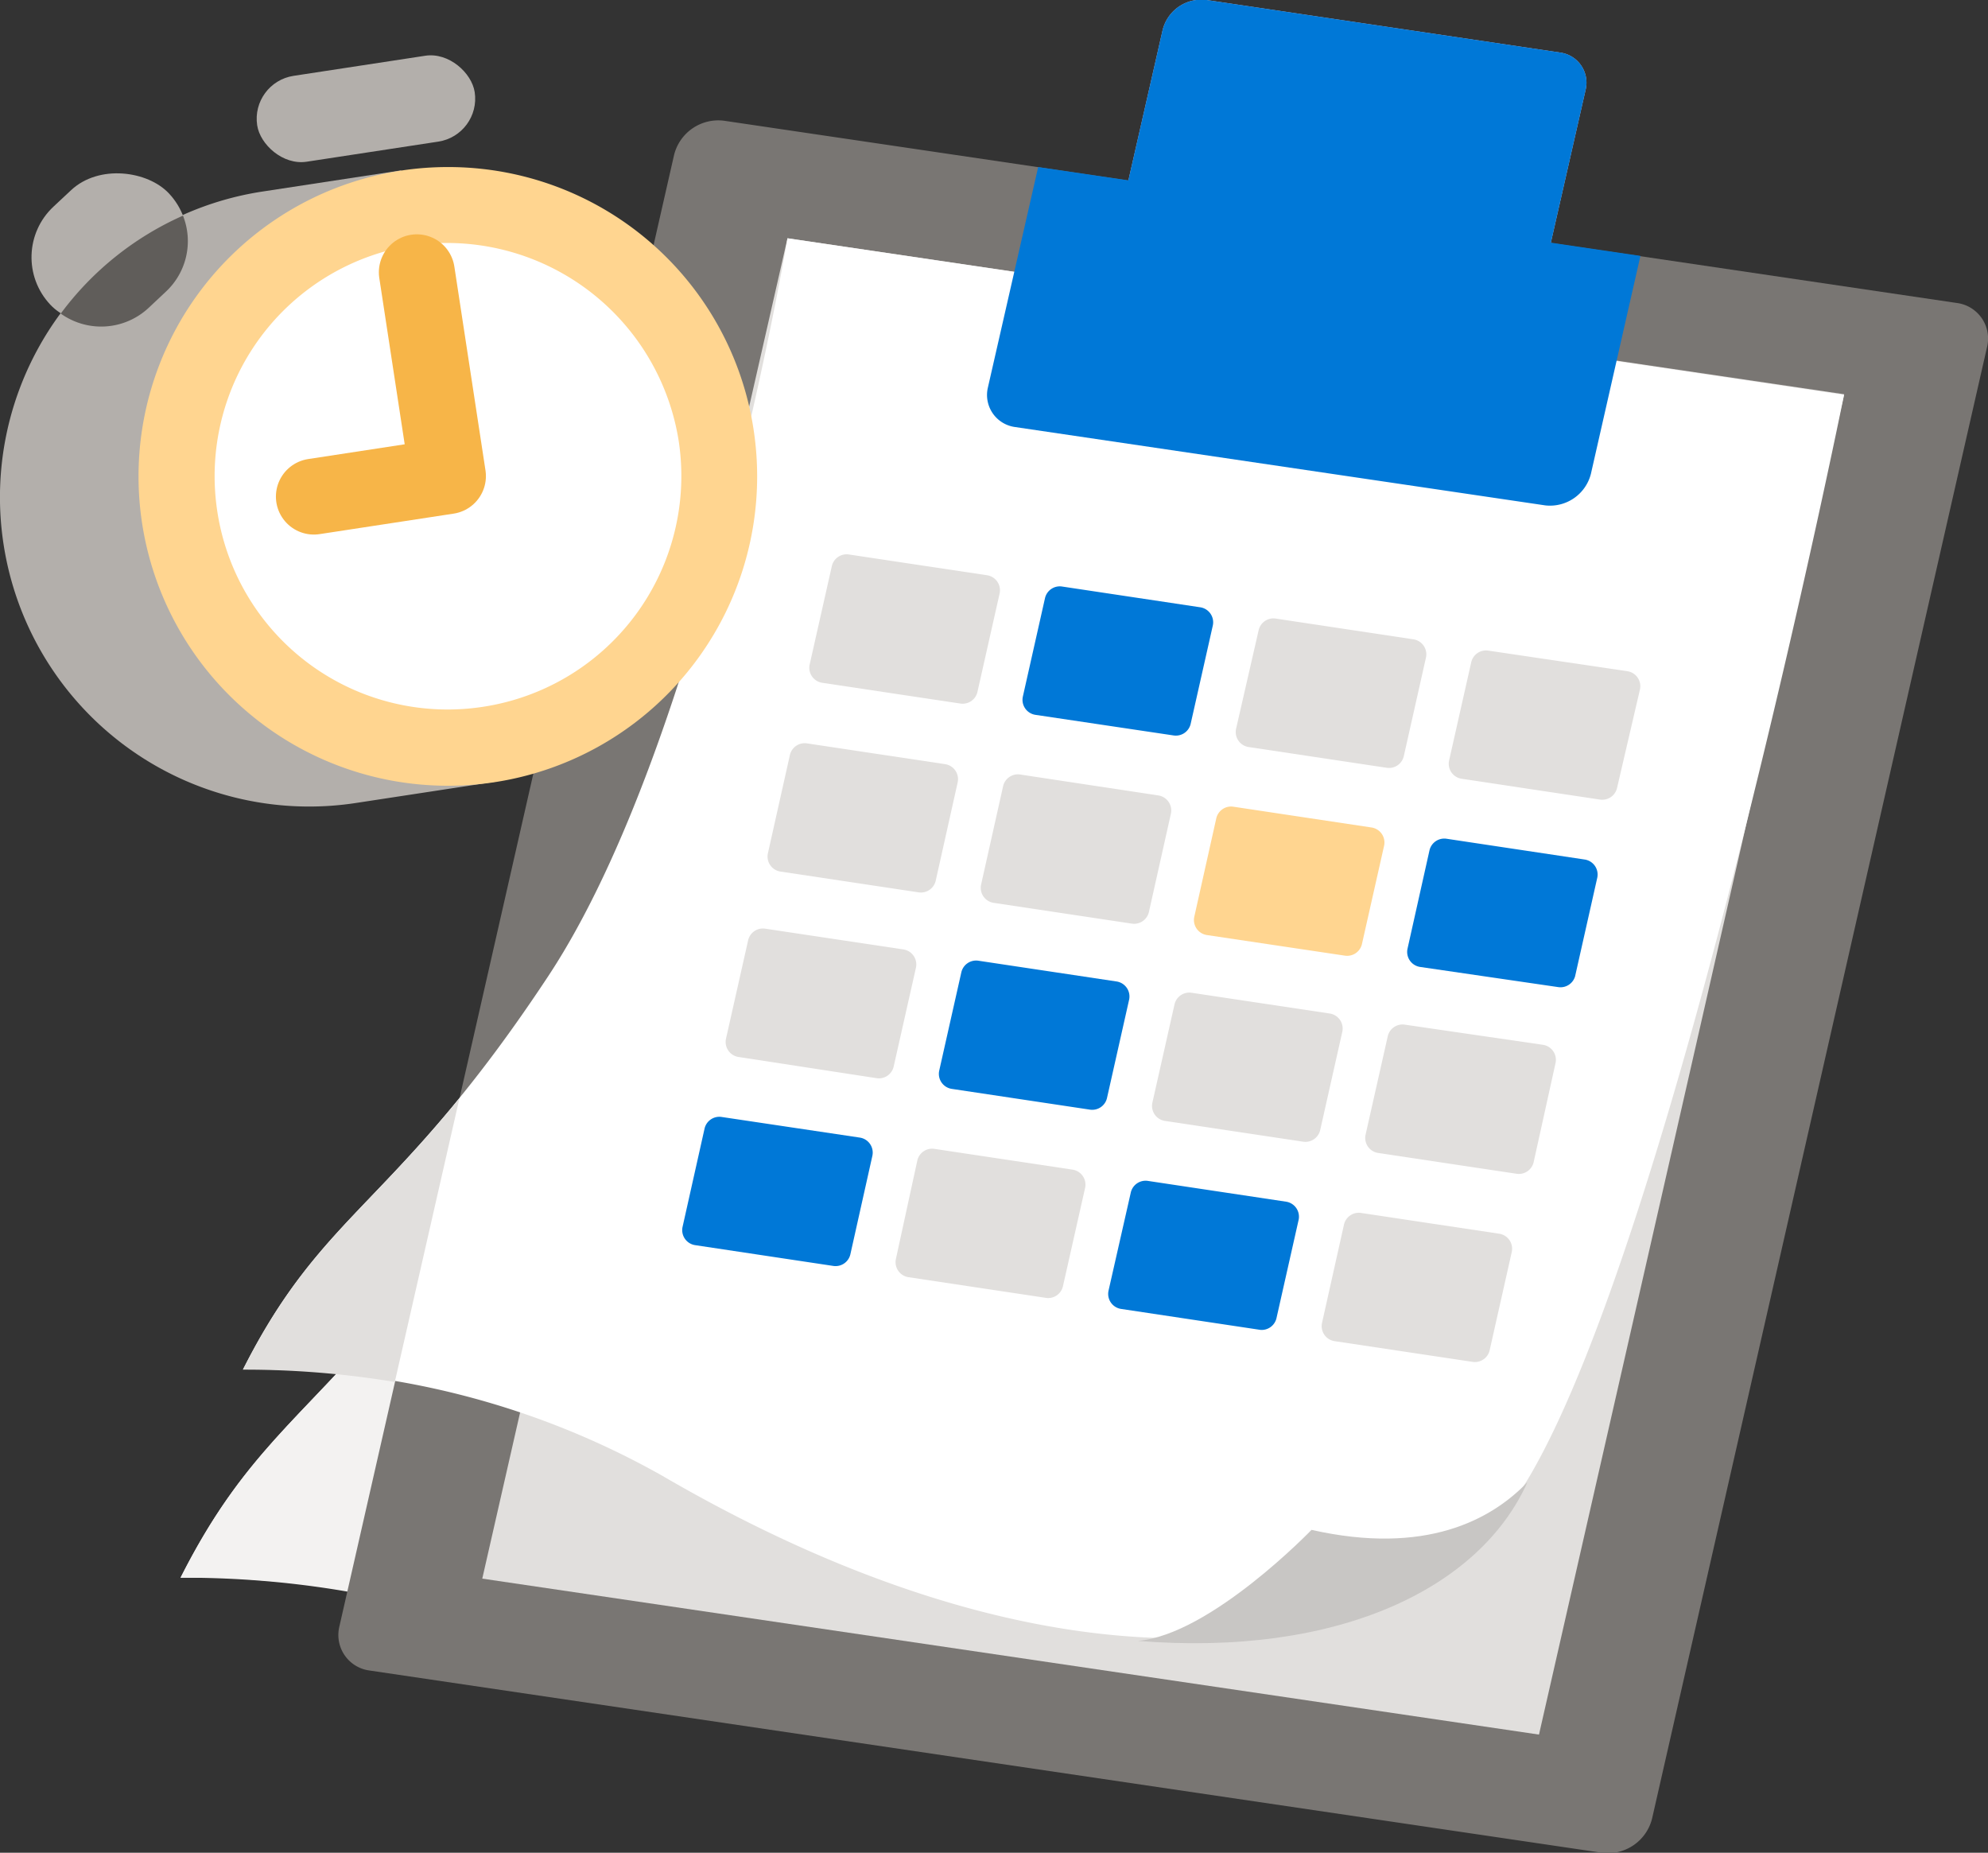<svg xmlns="http://www.w3.org/2000/svg" xmlns:xlink="http://www.w3.org/1999/xlink" viewBox="0 0 130.92 122"><rect x="0" y="0" width="130.92" height="122" fill="#333333" stroke="none"/><defs><style>.cls-1{fill:#f3f2f1;}.cls-2{fill:#797673;}.cls-3{fill:#e1dfdd;}.cls-12,.cls-4{fill:#fff;}.cls-5{fill:#0078d7;}.cls-6{fill:#ffd590;}.cls-7{fill:#c8c6c4;}.cls-8{fill:#c3c3e1;}.cls-9{fill:url(#linear-gradient);}.cls-10{fill:#b3afab;}.cls-11{fill:#605d5a;}.cls-12{stroke:#f7b548;stroke-linecap:round;stroke-linejoin:round;stroke-width:5px;}</style><linearGradient id="linear-gradient" x1="-2270.31" y1="-1177.38" x2="-2270.31" y2="-1199.26" gradientTransform="matrix(-0.99, -0.15, -0.22, 0.97, -2420.75, 837.58)" gradientUnits="userSpaceOnUse"><stop offset="0" stop-color="#0064c1"/><stop offset="1" stop-color="#0078d7"/></linearGradient></defs><title>Asset 4</title><g id="Layer_2" data-name="Layer 2"><g id="Layer_3" data-name="Layer 3"><path class="cls-1" d="M11.89,103.89a63.32,63.32,0,0,1,10.37.81,55.87,55.87,0,0,1,8.53,2.1l13-56.89C41,59.52,37.34,70,32.71,77c-2.27,3.43-4.26,6.1-6,8.32C20.17,93.32,16.27,95.21,11.89,103.89Z"/><path class="cls-1" d="M11.89,103.89c.35,0,.73,0,1.12,0l1.25,0c.75,0,1.55.06,2.4.13s1.64.11,2.52.22c.49,0,1,.12,1.52.19s.93.12,1.42.21l.14,0,4.4-19.33,0,0c-.38.48-.77.94-1.14,1.38C19.68,93.59,16,95.76,11.89,103.89Z"/><path class="cls-2" d="M24.33,110l81.16,12a3,3,0,0,0,3.31-2.26l22.06-96.9a2.36,2.36,0,0,0-2-2.89l-81.18-12a3,3,0,0,0-3.29,2.26L22.35,107.1A2.36,2.36,0,0,0,24.33,110Z"/><polygon class="cls-3" points="31.76 103.95 101.35 114.22 121.45 25.96 51.86 15.69 31.76 103.95"/><path class="cls-4" d="M16,90.18a54.23,54.23,0,0,1,27.62,7c29.2,17,50.55,11.25,57.13,0C110.41,80.67,121.44,26,121.44,26L51.86,15.69S46.34,48.78,36.11,64.27C26.07,79.47,21.41,79.47,16,90.18Z"/><path class="cls-5" d="M72.9,72.31l1.46-6.49a1,1,0,0,0-.82-1.19l-9.12-1.37a1,1,0,0,0-1.11.76l-1.46,6.49a1,1,0,0,0,.82,1.19l9.12,1.37A1,1,0,0,0,72.9,72.31Z"/><path class="cls-3" d="M61.62,58l1.45-6.49a1,1,0,0,0-.82-1.19l-9.11-1.37a1,1,0,0,0-1.12.76l-1.45,6.48a1,1,0,0,0,.82,1.2l9.11,1.37A1,1,0,0,0,61.62,58Z"/><path class="cls-3" d="M58.86,70.2l1.46-6.48a1,1,0,0,0-.82-1.2l-9.12-1.37a1,1,0,0,0-1.11.76L47.81,68.4a1,1,0,0,0,.82,1.2L57.75,71A1,1,0,0,0,58.86,70.2Z"/><path class="cls-3" d="M64.37,45.56l1.46-6.48a1,1,0,0,0-.82-1.2l-9.12-1.37a1,1,0,0,0-1.11.77l-1.46,6.48a1,1,0,0,0,.82,1.2l9.12,1.37A1,1,0,0,0,64.37,45.56Z"/><path class="cls-3" d="M75.66,60.06l1.45-6.48a1,1,0,0,0-.82-1.2L67.18,51a1,1,0,0,0-1.12.77l-1.45,6.48a1,1,0,0,0,.82,1.2l9.11,1.37A1,1,0,0,0,75.66,60.06Z"/><path class="cls-3" d="M86.94,74.42l1.46-6.49a1,1,0,0,0-.82-1.19l-9.12-1.37a1,1,0,0,0-1.11.76l-1.46,6.48a1,1,0,0,0,.82,1.2l9.12,1.37A1,1,0,0,0,86.94,74.42Z"/><path class="cls-5" d="M78.41,47.67l1.46-6.48a1,1,0,0,0-.82-1.2l-9.12-1.37a1,1,0,0,0-1.11.76l-1.46,6.49a1,1,0,0,0,.82,1.2l9.12,1.36A1,1,0,0,0,78.41,47.67Z"/><path class="cls-3" d="M92.45,49.78l1.46-6.49a1,1,0,0,0-.82-1.19L84,40.73a1,1,0,0,0-1.11.76L81.4,48a1,1,0,0,0,.82,1.19l9.12,1.37A1,1,0,0,0,92.45,49.78Z"/><path class="cls-6" d="M89.69,62.17l1.46-6.48a1,1,0,0,0-.82-1.2l-9.11-1.37a1,1,0,0,0-1.12.76l-1.45,6.49a1,1,0,0,0,.82,1.2l9.11,1.36A1,1,0,0,0,89.69,62.17Z"/><path class="cls-5" d="M56,82.6l1.45-6.49a1,1,0,0,0-.82-1.2l-9.11-1.36a1,1,0,0,0-1.12.76l-1.45,6.48a1,1,0,0,0,.82,1.2l9.11,1.37A1,1,0,0,0,56,82.6Z"/><path class="cls-3" d="M70,84.7l1.46-6.48a1,1,0,0,0-.82-1.2l-9.11-1.37a1,1,0,0,0-1.12.77L59,82.9a1,1,0,0,0,.82,1.2l9.11,1.37A1,1,0,0,0,70,84.7Z"/><path class="cls-3" d="M106.49,51.89,108,45.4a1,1,0,0,0-.82-1.2L98,42.84a1,1,0,0,0-1.11.76l-1.46,6.48a1,1,0,0,0,.82,1.2l9.11,1.37A1,1,0,0,0,106.49,51.89Z"/><path class="cls-5" d="M103.73,64.28l1.46-6.49a1,1,0,0,0-.82-1.19l-9.11-1.37a1,1,0,0,0-1.12.76l-1.45,6.49a1,1,0,0,0,.82,1.19L102.62,65A1,1,0,0,0,103.73,64.28Z"/><path class="cls-3" d="M98.1,88.92l1.46-6.49a1,1,0,0,0-.82-1.19l-9.11-1.37a1,1,0,0,0-1.12.76l-1.45,6.49a1,1,0,0,0,.81,1.19L97,89.68A1,1,0,0,0,98.1,88.92Z"/><path class="cls-5" d="M84.06,86.81l1.46-6.48a1,1,0,0,0-.82-1.2l-9.11-1.37a1,1,0,0,0-1.12.76L73,85a1,1,0,0,0,.82,1.19L83,87.57A1,1,0,0,0,84.06,86.81Z"/><path class="cls-3" d="M101,76.52,102.44,70a1,1,0,0,0-.82-1.2L92.5,67.47a1,1,0,0,0-1.11.77l-1.46,6.48a1,1,0,0,0,.82,1.2l9.12,1.37A1,1,0,0,0,101,76.52Z"/><path class="cls-3" d="M16,90.19A60.38,60.38,0,0,1,26,91l4.26-18.69C24,80,20.25,81.79,16,90.19Z"/><path class="cls-7" d="M74.93,108.05c13.16,1.06,22.51-3.43,25.66-10.45-2.39,2.49-6.72,4.83-14.22,3.14C86.37,100.74,79.72,107.65,74.93,108.05Z"/><path class="cls-8" d="M72.85,18.29l27.82,4.11,3.75-16.48a2,2,0,0,0-1.68-2.46L79.46,0a2.63,2.63,0,0,0-2.9,2Z"/><path class="cls-9" d="M72.85,18.29l27.82,4.11,3.75-16.48a2,2,0,0,0-1.68-2.46L79.46,0a2.63,2.63,0,0,0-2.9,2Z"/><path class="cls-5" d="M66.85,28.12l34.92,5.16a2.78,2.78,0,0,0,3-2.08l3.26-14.35L68.37,11,65.06,25.51A2.13,2.13,0,0,0,66.85,28.12Z"/><path class="cls-10" d="M.07,13.22H9.31A20.36,20.36,0,0,1,29.67,33.58v0A20.36,20.36,0,0,1,9.31,53.95H.07a0,0,0,0,1,0,0V13.22A0,0,0,0,1,.07,13.22Z" transform="translate(34.63 64.54) rotate(171.32)"/><rect class="cls-10" x="1.87" y="11.84" width="10.71" height="9.13" rx="4.56" transform="translate(23.7 23.45) rotate(136.93)"/><path class="cls-11" d="M4,20.65a4.58,4.58,0,0,0,5.78-.37l1.15-1.08a4.55,4.55,0,0,0,1.12-5A20.22,20.22,0,0,0,4,20.65Z"/><path class="cls-4" d="M29.48,49.22a17.87,17.87,0,0,1-2.67-35.53,17.7,17.7,0,0,1,2.72-.21A18,18,0,0,1,47.16,28.65,17.89,17.89,0,0,1,29.48,49.22Z"/><path class="cls-6" d="M29.53,16A15.45,15.45,0,0,1,44.69,29,15.37,15.37,0,0,1,31.82,46.54,15.34,15.34,0,0,1,14.31,33.67,15.37,15.37,0,0,1,27.18,16.16,15.5,15.5,0,0,1,29.53,16m0-5a20.37,20.37,0,1,0,20.1,17.3A20.33,20.33,0,0,0,29.53,11Z"/><polyline class="cls-12" points="20.67 32.7 29.5 31.35 27.45 17.93"/><rect class="cls-10" x="16.86" y="4.31" width="14.49" height="5.72" rx="2.86" transform="translate(49.01 10.61) rotate(171.32)"/></g></g></svg>